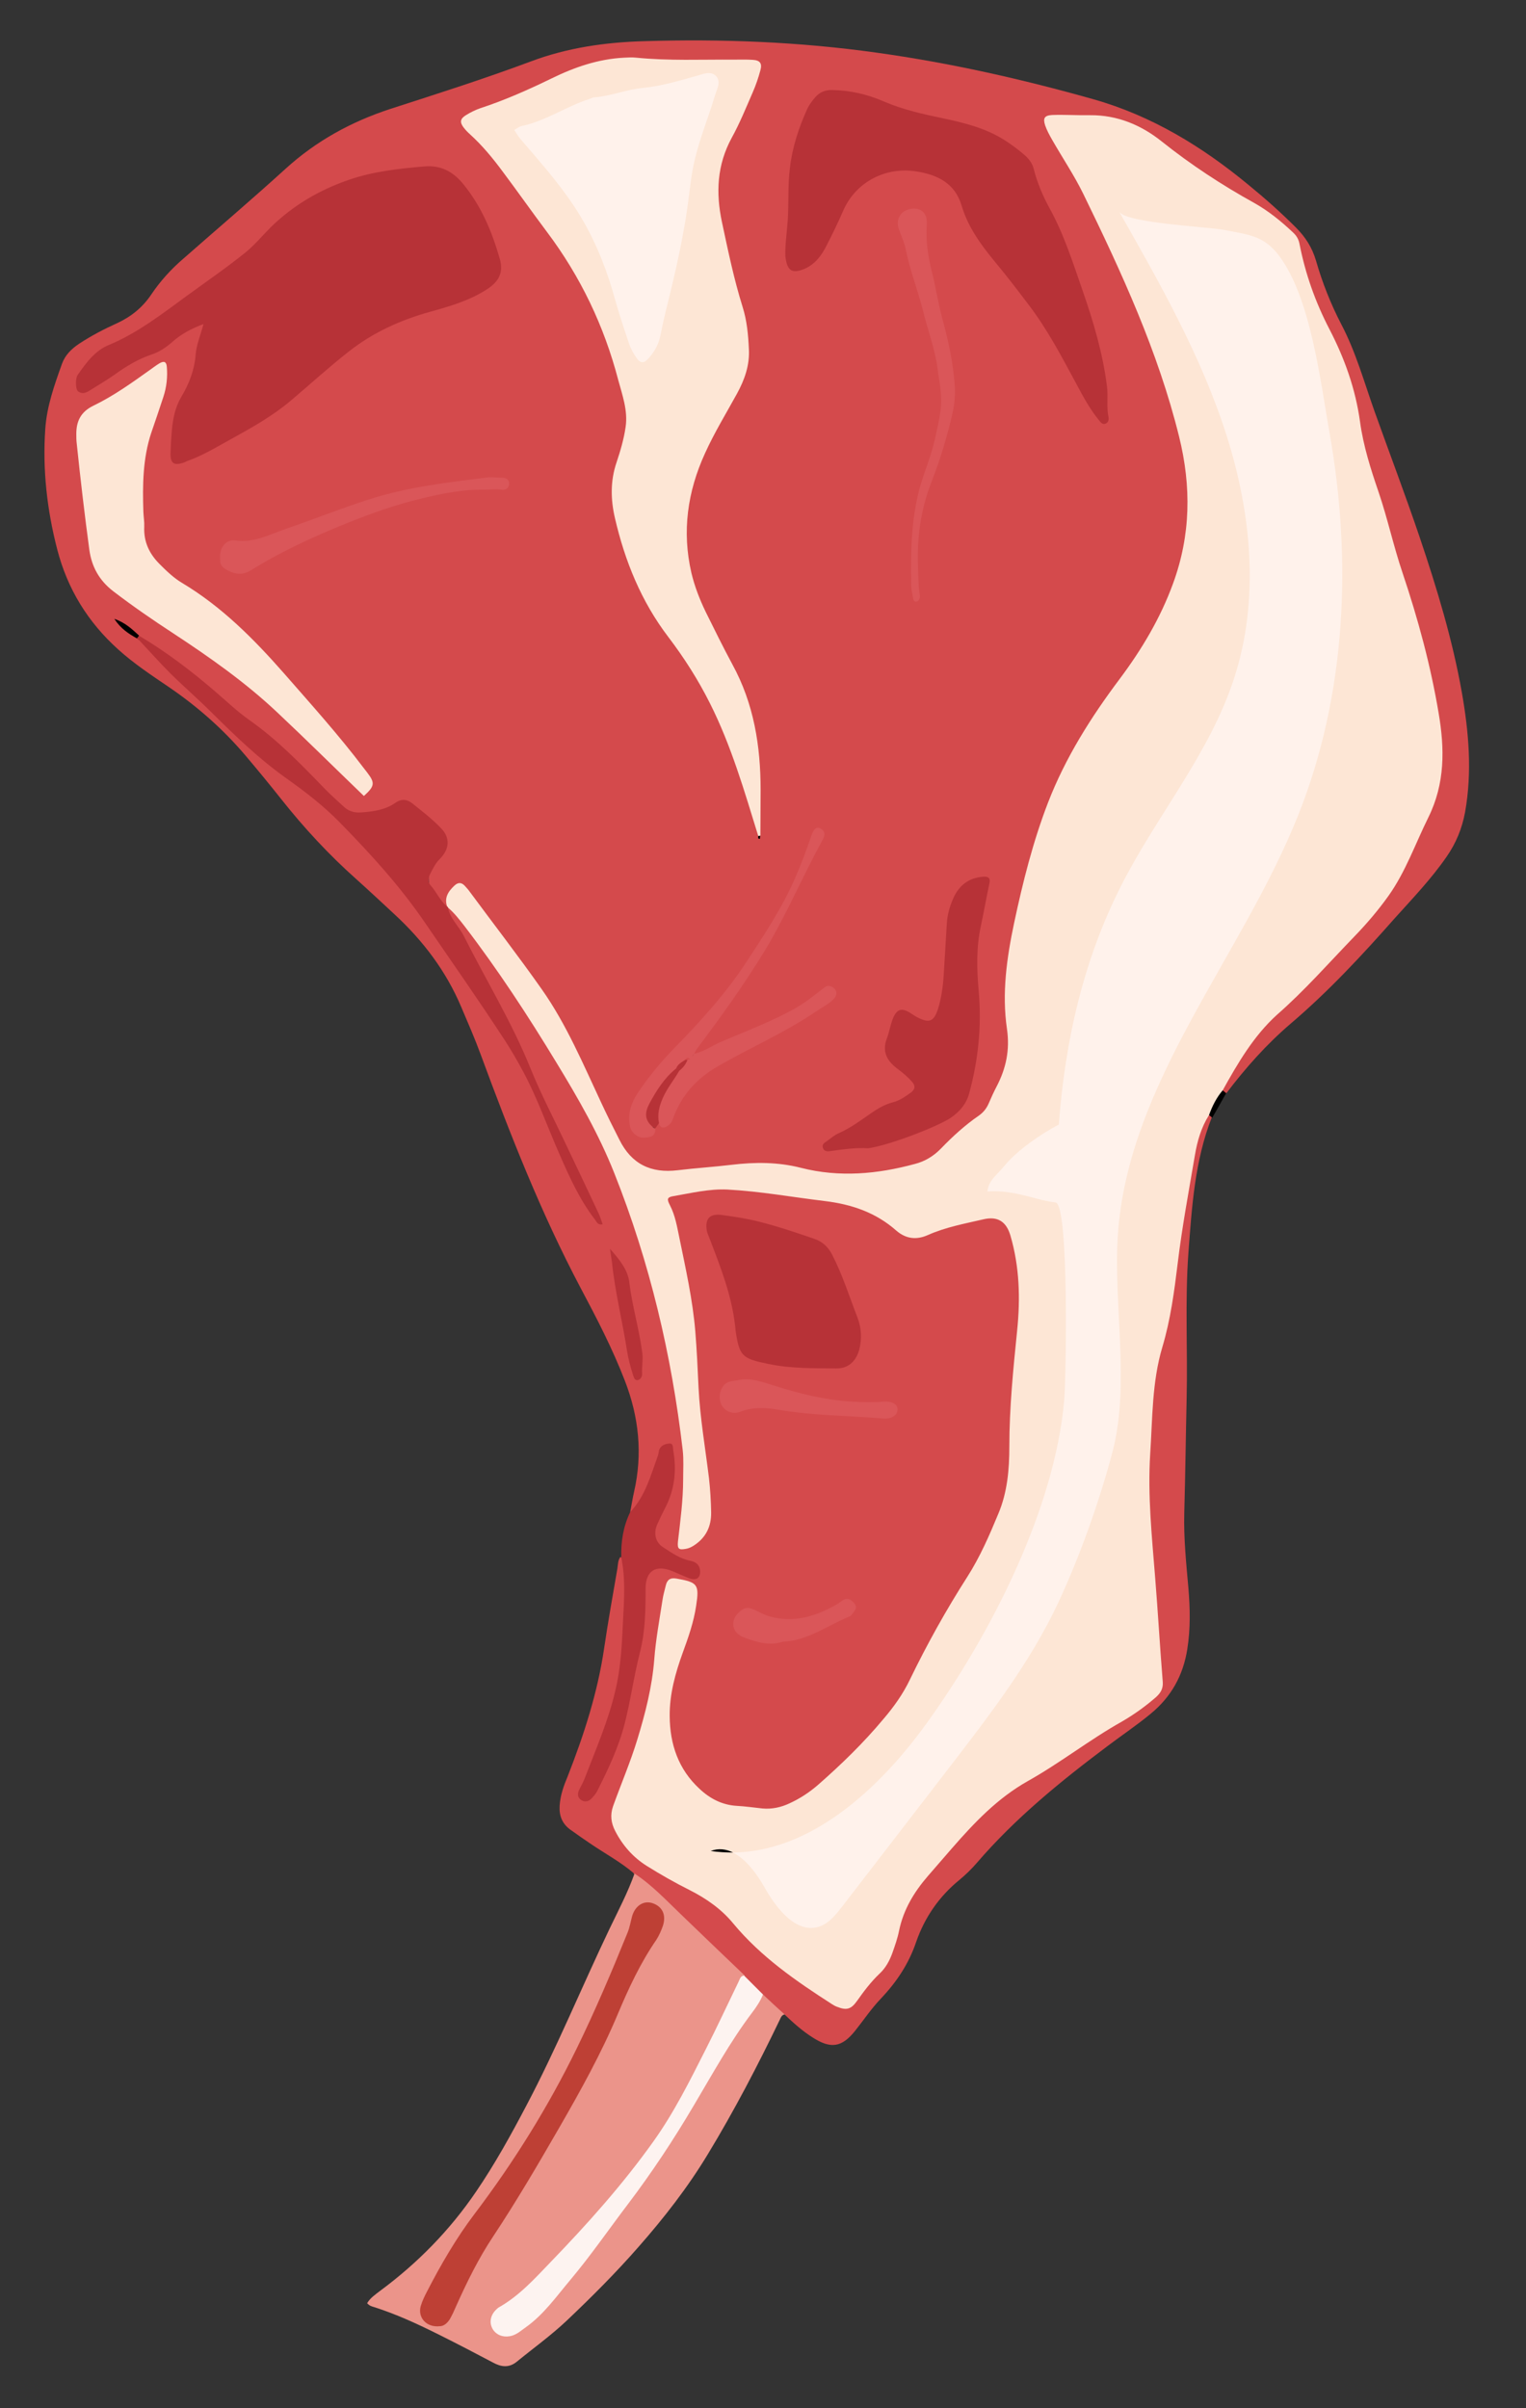 <?xml version="1.0" encoding="UTF-8" standalone="no"?>
<svg
   xmlns:dc="http://purl.org/dc/elements/1.1/"
   xmlns:cc="http://creativecommons.org/ns#"
   xmlns:rdf="http://www.w3.org/1999/02/22-rdf-syntax-ns#"
   xmlns:svg="http://www.w3.org/2000/svg"
   xmlns="http://www.w3.org/2000/svg"
   xmlns:sodipodi="http://sodipodi.sourceforge.net/DTD/sodipodi-0.dtd"
   xmlns:inkscape="http://www.inkscape.org/namespaces/inkscape"
   width="90mm"
   height="142mm"
   version="1.1"
   viewBox="0 0 90 142"
   id="svg78"
   sodipodi:docname="meat3.svg"
   inkscape:version="1.0.2 (e86c870879, 2021-01-15, custom)">
  <rect x="0" y="0" width="90" height="142" fill="#333333" stroke="none"/>
  <defs
     id="defs82" />
  <sodipodi:namedview
     pagecolor="#ffffff"
     bordercolor="#666666"
     borderopacity="1"
     objecttolerance="10"
     gridtolerance="10"
     guidetolerance="10"
     inkscape:pageopacity="0"
     inkscape:pageshadow="2"
     inkscape:window-width="1920"
     inkscape:window-height="1017"
     id="namedview80"
     showgrid="false"
     inkscape:zoom="0.38838537"
     inkscape:cx="-45.167362"
     inkscape:cy="501.79048"
     inkscape:window-x="-8"
     inkscape:window-y="-8"
     inkscape:window-maximized="1"
     inkscape:current-layer="svg78" />
  <g
     transform="matrix(0.128,0,0,0.128,-119.928,-100.996)"
     id="g76">
    <g
       id="g8">
      <path
         class="st9"
         d="m 1227.3,1485.6 c 0.6,-3.1 1.1,-6.3 1.8,-9.4 4,-17.5 2.2,-34.4 -4.2,-51 -5.7,-14.8 -13,-28.9 -20.4,-42.8 -18.3,-34.6 -32.5,-70.8 -46,-107.4 -2.7,-7.4 -5.9,-14.7 -9,-22 -7,-16.6 -17.6,-30.6 -30.8,-42.8 -5.8,-5.4 -11.6,-10.8 -17.5,-16.1 -12.7,-11.3 -24.2,-23.7 -34.8,-37.1 -5.4,-6.8 -10.9,-13.5 -16.5,-20.1 -10.2,-12 -21.9,-22.3 -34.9,-31.2 -8.1,-5.5 -16.3,-10.9 -23.6,-17.5 -14,-12.6 -23.4,-27.9 -28.1,-46.1 -4.7,-18.2 -6.8,-36.7 -5.5,-55.5 0.7,-10.4 4.2,-20.2 7.7,-30 1.5,-4.1 4.4,-6.9 8,-9.3 5.5,-3.6 11.4,-6.7 17.4,-9.4 6.5,-3 11.8,-7.3 15.8,-13.3 4.1,-6.1 9.1,-11.6 14.7,-16.4 15.7,-13.8 31.7,-27.4 47.2,-41.5 14.1,-12.8 30.2,-21.6 48.2,-27.5 21.7,-7 43.4,-13.9 64.8,-21.9 16.8,-6.3 34.3,-8.8 52.1,-9.3 35.9,-1.1 71.6,0.3 107.2,5.3 33.8,4.7 67.1,12.2 100,21.5 26.8,7.6 50,21.8 71.3,39.4 7.6,6.2 14.9,12.7 21.9,19.7 4.3,4.3 7.4,9.1 9.2,15.2 2.9,10.1 6.8,20 11.7,29.4 6.7,12.8 10.5,26.6 15.3,40.1 6.9,19.3 14.2,38.5 20.8,58 7.9,23.4 15.1,47.1 19.4,71.4 3.2,18.2 4.8,36.6 1.5,55.1 -1.4,7.6 -4.2,14.4 -8.6,20.7 -7,10.1 -15.5,19 -23.7,28.1 -15.1,17.1 -30.6,33.8 -48.1,48.7 -11.1,9.5 -20.7,20.3 -29.5,31.9 -1.1,0.5 -1.7,-0.1 -2.1,-1 0.1,-5.9 4.3,-10 7.2,-14.4 7.1,-10.5 15.4,-19.8 24.7,-28.6 16.9,-15.9 33.5,-32.2 46.3,-51.7 9.9,-15 16.7,-31.7 21.5,-49.1 2.7,-9.9 0.2,-20 -1.3,-29.8 -4.1,-27.7 -13.5,-54.1 -21.4,-80.8 -6.4,-21.7 -14,-43 -17.1,-65.6 -1.2,-8.9 -5.1,-17.4 -9.3,-25.4 -6.7,-13.1 -12.7,-26.6 -15.5,-41.1 -1,-5.2 -4,-8.8 -7.9,-11.9 -8.9,-7.1 -18.3,-13.3 -28.6,-18.2 -5.3,-2.6 -10.1,-5.8 -14.4,-9.8 -7.7,-7 -16.4,-12.8 -25.7,-17.4 -9.1,-4.4 -19.1,-4.1 -28.9,-4.3 -3,0 -7,-1.9 -8.8,1.6 -1.6,3.2 1.3,6.1 2.9,8.7 22.5,37.1 39.6,76.8 53.1,117.9 6.6,20.2 10.9,40.8 8,62.3 -3.1,22.8 -12.5,43 -25.7,61.5 -14.2,19.8 -28.6,39.6 -37.2,62.5 -10.8,28.7 -18.6,58.2 -20.2,89 -0.4,7.3 0,14.7 1.2,22 0.7,4 0.3,7.9 -1.3,11.6 -2.4,5.7 -4.9,11.4 -7.6,17.1 -0.8,1.7 -1.7,3.4 -3.2,4.6 -7.8,6 -14.8,12.9 -22.2,19.3 -6,5.2 -14,6.3 -21.6,7.8 -12.3,2.4 -24.7,2.6 -37.1,-0.3 -13.2,-3.1 -26.4,-3.2 -39.9,-1.7 -8.9,1 -17.9,2.2 -27,2.1 -9.3,-0.1 -15.6,-4.6 -20.2,-12.3 -5.5,-9.1 -9.8,-18.7 -14,-28.4 -10.7,-24.5 -24.3,-47.2 -41.3,-67.9 -4.8,-5.8 -9.1,-12 -13.5,-18.2 -1.4,-1.9 -2.6,-4.8 -5.4,-4.3 -3,0.5 -3.7,3.5 -4.1,6.1 -0.1,0.6 -0.3,1.1 -0.5,1.6 -0.3,0.5 -0.8,1.1 -1.3,0.9 -7.5,-3.1 -10.7,-13.7 -6.2,-20.4 0.5,-0.8 1.2,-1.5 1.7,-2.2 5,-6.3 4.7,-10.3 -1.6,-15.4 -2.9,-2.4 -5.5,-5.1 -8.5,-7.5 -3,-2.3 -5.9,-3 -9.4,-0.9 -1.9,1.2 -4.1,1.9 -6.3,2.6 -8.9,2.7 -16.4,1.2 -23,-6 -22.8,-24.8 -49.5,-45.2 -76,-65.9 -4,-3.1 -8.6,-5.4 -12.5,-8.7 -2.5,-1.7 -4.8,-3.6 -7.6,-5.6 2.5,1.9 4.5,3.4 6.6,5 0.4,0.3 0.9,0.6 1.3,0.9 0.5,0.3 0.9,0.6 1.3,1 9.2,8.1 17.2,17.5 26,25.9 17.2,16.4 35.1,31.8 54,46.4 17.8,13.8 32.6,30.8 45.8,49.1 15.8,21.9 31,44.1 45.5,66.9 9.5,15 15.6,31.8 22.5,48.1 4.3,10.1 8.9,20 15.4,28.7 -14,-29.6 -27.5,-59.7 -41.8,-89.4 -7.6,-15.9 -16,-31.6 -25.4,-46.7 -1.1,-1.9 -2.9,-3.7 -1,-6.1 3.5,0.3 4.9,3.2 6.8,5.4 7.2,8.5 13.3,17.8 19.6,27 13.1,19 25.2,38.5 36.5,58.6 15.2,27 25.2,56 32.9,85.9 4.8,18.6 8.7,37.4 11.6,56.5 2.7,17.9 2.9,35.7 0.6,53.5 -0.3,2.2 -1.9,5.4 1.1,6.5 2.4,0.9 4.5,-1.5 6.2,-3.2 2.8,-2.8 4.2,-6.3 4.2,-10.2 0,-5.1 0.3,-10.2 -0.6,-15.2 -3.6,-21.6 -4.8,-43.4 -6.2,-65.3 -1.2,-20.3 -5.6,-40.3 -11.3,-59.9 -1.7,-5.7 -0.8,-7.1 5.2,-8.5 18.5,-4.3 36.8,-1.3 55.1,1.3 4.3,0.6 8.6,1.5 12.9,1.9 11.8,1.2 22.4,5 31.4,12.9 4.8,4.2 10,4.8 15.7,2.2 7.8,-3.5 16.3,-4.8 24.5,-6.8 6.4,-1.6 11.7,1.5 13.9,7.7 3.9,11 4.5,22.5 4.1,34.1 -0.2,7.4 -1,14.7 -1.7,22 -1.2,12.2 -2.8,24.4 -2.2,36.7 0.9,21.5 -5.2,41.1 -15.9,59.3 -11.7,19.8 -23.1,39.8 -33.8,60.2 -6.6,12.6 -17.2,22.4 -27.4,32.2 -6.2,6 -12.4,12.1 -19.9,16.7 -6.5,4 -13.2,6.4 -20.9,5.2 -1.7,-0.3 -3.4,-0.4 -5.1,-0.5 -23.4,-2.5 -38.5,-20.7 -37,-44.4 0.7,-10.1 3,-19.7 6.6,-29.2 2.9,-7.6 5.2,-15.4 6,-23.5 0.5,-4.8 -1.2,-6.7 -6.2,-7.6 -4.5,-0.8 -5.7,1.9 -6.2,5.4 -1.6,9.9 -3.5,19.7 -4.3,29.7 -1.5,19.7 -7.9,38 -14.5,56.3 -0.4,1.1 -0.9,2.1 -1.3,3.1 -6.3,15 -3.1,25 10.7,34.1 6.3,4.1 12.9,7.9 19.7,11.2 8.8,4.3 16.5,10.1 22.7,17.5 12.2,14.6 27.6,25 43.3,35.1 4.8,3.1 7.5,2.4 11.1,-2.2 2.9,-3.7 5.8,-7.4 9.1,-10.9 3.7,-3.9 6.4,-8.5 7.4,-13.8 3,-15.6 11.1,-28.3 22,-39.5 2.8,-2.8 5.4,-5.8 7.8,-8.9 9.9,-12.4 22.7,-21.2 35.9,-29.8 16.4,-10.7 33.4,-20.6 49.5,-31.8 5.2,-3.6 8.2,-7.4 7.5,-14.4 -1.7,-15.5 -2.1,-31.2 -3.6,-46.8 -3.1,-32.2 -3.9,-64.5 2.3,-96.4 3.3,-16.8 7,-33.5 9.3,-50.6 2,-14.9 4.4,-29.8 7.2,-44.7 0.9,-4.7 2.2,-9.2 3.9,-13.6 0.8,-2.1 1.5,-4.4 4,-5.2 1,0.1 1.8,0.4 1.6,1.7 -7.9,20.1 -9.2,41.4 -10.8,62.6 -1.6,22.2 -0.3,44.5 -0.8,66.7 -0.4,17.7 -0.6,35.4 -1.1,53.1 -0.3,11.5 0.9,23 1.9,34.4 0.8,9.4 1,18.8 -0.5,28.2 -1.9,12.1 -7.4,22 -16.9,29.8 -6.4,5.3 -13.3,9.9 -19.9,14.9 -21.6,16.2 -42.5,33.2 -60.2,53.8 -2.4,2.8 -5.2,5.5 -8.1,7.9 -9.3,7.6 -15.9,17.2 -19.8,28.4 -3.4,10.1 -9,18.5 -16.3,26.2 -4.4,4.6 -8,10 -12,15 -6,7.4 -11,8.2 -19.1,3.1 -5,-3.1 -9.3,-7 -13.6,-11.1 -4.7,-1.4 -7.5,-5.2 -10.9,-8.3 -2.8,-3 -5.8,-5.9 -8.6,-8.9 -13.9,-12.6 -27,-25.9 -40.6,-38.8 -3.1,-2.9 -7.4,-4.7 -9.2,-8.9 -5.9,-5 -12.7,-8.7 -19.1,-13 -3.4,-2.3 -6.9,-4.7 -10.2,-7.1 -3.6,-2.7 -5,-6.4 -4.7,-10.9 0.3,-4.8 1.9,-9.2 3.7,-13.5 7.5,-19.1 13.8,-38.6 16.8,-59 1.8,-12.3 4,-24.5 6.1,-36.7 0.3,-1.8 0.2,-3.8 1.4,-5.4 3,2.5 2.5,6.2 2.7,9.4 1.5,32.6 -4.6,63.8 -18.5,93.4 -1,2.1 -3.6,5.2 -1.1,6.5 3.3,1.7 4.4,-2.5 5.6,-4.8 6.6,-13 12,-26.4 14.2,-41 0.3,-2.2 0.7,-4.5 1.2,-6.7 3.5,-13.8 6,-27.6 5.8,-41.9 -0.1,-10.2 5.6,-13.4 15,-9.8 1.9,0.7 3.8,1.6 5.8,2.3 1.3,0.4 2.7,0.9 3.3,-0.8 0.5,-1.5 -0.5,-2.5 -1.7,-3.2 -1.1,-0.7 -2.5,-1 -3.7,-1.4 -3.6,-1.3 -6.8,-3.2 -9.8,-5.6 -4.5,-3.6 -5.4,-7.1 -3.4,-12.5 1.2,-3.2 2.9,-6.1 4.3,-9.2 3.2,-7.1 4,-14.5 3,-22.1 -0.1,-1.1 -0.2,-2.5 -1.6,-2.6 -1.3,-0.2 -2,1.1 -2.3,2.1 -1.7,5.2 -3.4,10.4 -5.8,15.3 -1.9,4.7 -2.8,10.3 -8.5,12 z"
         fill="#d44a4c"
         id="path2" />
      <path
         class="st10"
         d="m 1288.5,1707.8 c 3.3,3.1 6.6,6.2 10,9.2 -1.3,0.2 -1.7,1.2 -2.2,2.3 -10.2,21.2 -21.1,42.1 -33.3,62.2 -9.2,15.2 -20.1,29.2 -31.8,42.5 -10.4,11.9 -21.6,23.1 -33.1,34 -7.3,6.9 -15.4,12.7 -23.1,19 -3.6,2.9 -7.2,2.4 -11,0.3 -8.1,-4.3 -16.4,-8.6 -24.6,-12.7 -9.8,-4.9 -19.7,-9.5 -30.1,-12.8 -1,-0.3 -2.2,-0.6 -3.2,-1.8 1.5,-2.5 3.8,-4 6,-5.7 17.3,-12.8 32.1,-27.9 44.2,-45.7 8.6,-12.6 16,-26 23.1,-39.5 14.1,-26.7 25.5,-54.6 38.5,-81.8 4,-8.3 8.3,-16.5 11.4,-25.2 8.1,5.3 14.6,12.3 21.5,18.9 9.7,9.4 19.5,18.7 29.2,28 -15.6,34.1 -31.3,68.2 -55.9,97.2 -14.3,16.8 -29.1,33.1 -45,48.4 -3.3,3.2 -7.2,5.4 -10.8,8.2 -2.7,2.1 -4.7,4.8 -2.6,8.2 2.2,3.7 5.8,3.2 9,1.5 5,-2.8 9.3,-6.5 13,-10.8 17.9,-20.9 34.1,-43.1 50,-65.5 13.7,-19.4 24.4,-40.7 37.5,-60.5 3.9,-6.2 7.8,-12.7 13.3,-17.9 z"
         fill="#eb948a"
         id="path4" />
      <path
         class="st3"
         d="m 1227.3,1485.6 c 7,-7.4 9.5,-17 12.8,-26.1 0.3,-0.9 0.3,-1.9 0.6,-2.7 0.8,-2 2.9,-2.7 4.6,-2.8 2.1,-0.2 1.6,2.1 1.9,3.5 1.5,9 0.6,17.6 -3.6,25.8 -1.4,2.7 -2.7,5.4 -3.9,8.1 -1.6,3.6 -1,8 2.8,10.4 4,2.6 7.8,5.3 12.5,6.2 2.4,0.5 4.2,1.7 4.5,4.4 0.3,3.4 -1.6,4.9 -4.9,3.7 -2.6,-1 -5.2,-2.2 -7.8,-3.3 -7.6,-3.1 -12.3,-0.3 -12.4,7.8 0,10 -0.1,19.9 -2.6,29.6 -2.8,10.9 -4.3,22.2 -7.1,33.1 -2.8,10.8 -7.6,20.9 -12.6,30.8 -0.6,1.2 -1.5,2.2 -2.4,3.2 -1.4,1.6 -3.2,2.1 -5,0.9 -1.7,-1.1 -1.7,-2.9 -1,-4.5 0.8,-1.7 1.8,-3.3 2.5,-5.1 5.1,-13.3 10.9,-26.5 14.2,-40.5 2.6,-10.6 3.1,-21.5 3.6,-32.4 0.5,-9.7 1.2,-19.5 -0.8,-29.2 -0.2,-7.3 0.9,-14.3 4.1,-20.9 z"
         fill="#b73237"
         id="path6" />
    </g>
    <path
       class="st32"
       d="m 1495.5,1303.9 -1.5,-1.2 c -0.3,-5.1 1.8,-8.9 6.3,-11.4 0.5,0.4 1.1,0.9 1.6,1.3 -2.1,3.8 -4.2,7.5 -6.4,11.3 z"
       id="path10" />
    <g
       id="g22">
      <path
         class="st4"
         d="m 1500.3,1291.3 c -2.9,3.4 -4.8,7.3 -6.3,11.4 -3.6,5.7 -5.4,12 -6.5,18.5 -2.8,16.5 -5.9,33 -7.9,49.6 -1.6,13.1 -3.3,26.1 -7.1,38.8 -4.8,16.1 -4.5,32.7 -5.6,49.3 -1.2,19.1 0.8,38 2.3,57 1.3,16 2.2,32 3.5,48 0.2,3 -1,5 -3.1,6.9 -4.8,4.2 -10.1,8 -15.6,11.2 -15,8.4 -28.5,19.1 -43.5,27.5 -14,7.9 -24.6,19.1 -34.9,30.9 -3.7,4.3 -7.4,8.5 -11.1,12.8 -6.4,7.4 -11.3,15.5 -13.3,25.2 -0.7,3.5 -1.9,6.9 -3.1,10.3 -1.3,3.6 -3.1,6.9 -5.9,9.5 -4,3.8 -7.3,8.2 -10.4,12.6 -2.7,3.8 -4.8,4.4 -9.1,2.7 -0.9,-0.3 -1.7,-0.8 -2.5,-1.3 -16.5,-10.6 -32.6,-21.7 -45.4,-37.1 -5.4,-6.6 -12.4,-11.5 -20.1,-15.4 -6.8,-3.4 -13.3,-7.1 -19.7,-11.1 -6.4,-4 -11.2,-9.5 -14.6,-16.1 -1.9,-3.7 -2.4,-7.3 -1,-11.4 3.7,-10.3 8,-20.3 11.2,-30.8 3.7,-12.1 6.8,-24.2 7.8,-36.9 0.7,-9.2 2.4,-18.3 3.8,-27.4 0.3,-2.2 1,-4.4 1.5,-6.6 0.6,-2.6 2,-3.7 4.9,-3.2 9.8,1.7 10.6,2.7 9.1,12.5 -1.1,7.5 -3.6,14.6 -6.2,21.7 -3.4,9.4 -6.1,19.1 -6,29.2 0.1,12.9 4,24.5 13.8,33.5 4.8,4.5 10.4,7.4 17.1,7.8 3.9,0.2 7.9,0.8 11.8,1.2 4.4,0.4 8.6,-0.5 12.6,-2.4 4.8,-2.2 9.2,-5.1 13.2,-8.6 10.6,-9.3 20.8,-19.2 29.9,-30.1 4.8,-5.6 9.1,-11.6 12.3,-18.3 7.9,-16.3 16.7,-32.1 26.5,-47.4 5.8,-9.1 10.1,-19 14.2,-28.9 4.2,-9.9 5.1,-20.5 5.1,-31 0,-17.9 1.8,-35.7 3.6,-53.5 1.5,-14.7 1.1,-29.4 -3.1,-43.7 -1.9,-6.5 -5.9,-9 -12.4,-7.5 -8.6,2 -17.4,3.6 -25.5,7.2 -5.3,2.4 -10.2,1.9 -14.7,-2 -9.4,-8.3 -20.5,-12.1 -32.9,-13.6 -15,-1.8 -29.8,-4.5 -44.9,-5.3 -8.4,-0.4 -16.5,1.6 -24.7,3 -3.1,0.5 -3.3,1.3 -1.8,4.2 2.5,4.8 3.3,10 4.4,15.2 2.9,14.2 6.1,28.4 7.3,42.9 0.7,8.6 1.1,17.3 1.5,26 0.7,14 3.1,27.7 4.8,41.6 0.6,5.3 0.9,10.5 1,15.8 0.1,6.5 -2.4,11.7 -8,15.3 -1.1,0.7 -2.3,1.3 -3.6,1.5 -3.3,0.6 -4,0.1 -3.7,-3.3 1.1,-9.5 2.4,-19.1 2.4,-28.7 0,-4.5 0.3,-9.1 -0.2,-13.5 -5.1,-43.8 -15.2,-86.5 -31.5,-127.5 -7.1,-17.9 -16.7,-34.6 -26.7,-51 -13.1,-21.6 -26.9,-42.7 -42.3,-62.8 -2.4,-3.1 -4.8,-6.2 -7.9,-8.8 v 0.1 c -1.7,-4.2 0.3,-7.3 3.2,-10 1.7,-1.6 3.3,-1.6 4.9,0.2 0.5,0.6 1,1.1 1.5,1.7 11.3,15.3 23,30.4 33.9,45.9 11.4,16.2 19.1,34.6 27.5,52.5 2.6,5.6 5.4,11.2 8.2,16.7 5.6,11.3 14.6,15.6 26.9,14.1 8.2,-1 16.5,-1.5 24.8,-2.5 10.8,-1.3 21.5,-1.3 32,1.4 17.7,4.5 35.2,2.9 52.5,-1.8 4.7,-1.2 8.7,-3.7 12,-7.1 5.4,-5.6 11.1,-10.8 17.5,-15.2 2.1,-1.5 3.5,-3.3 4.5,-5.6 1.1,-2.6 2.3,-5.2 3.6,-7.7 4.4,-8.4 6.2,-16.9 4.8,-26.6 -2.4,-16.4 -0.1,-32.7 3.3,-48.8 4,-18.8 8.7,-37.5 15.6,-55.4 8,-20.7 19.8,-39.4 33.1,-57.1 10.1,-13.5 18.7,-27.9 24.5,-43.8 8.2,-22.3 8.5,-44.8 2.8,-67.8 -9.7,-39.2 -26.5,-75.6 -44.1,-111.7 -4.2,-8.6 -9.6,-16.6 -14.4,-25 -1.2,-2.1 -2.4,-4.3 -3.2,-6.6 -1.1,-3.4 -0.3,-4.6 3.3,-4.8 5.8,-0.2 11.7,0.2 17.5,0.1 12.4,-0.1 23.4,4.5 32.8,12 13.4,10.7 27.7,20.1 42.7,28.4 6.6,3.7 12.5,8.5 18,13.7 1.6,1.5 2.5,3.1 2.9,5.2 2.7,13.8 7.3,26.8 13.8,39.3 7,13.5 12,27.5 14.1,42.7 1.5,11 4.9,21.7 8.5,32.2 4.2,12.3 6.9,25 11.1,37.4 7.1,21.1 12.9,42.5 16.6,64.5 2.8,16.4 3,32.4 -4.7,48 -6,12.1 -10.5,25.1 -18.4,36.2 -4.7,6.6 -10,12.8 -15.6,18.6 -11.8,12.2 -23,25 -35.8,36.2 -10.7,9.7 -18,22.2 -25,34.8 z"
         fill="#fde6d5"
         id="path12" />
      <path
         class="st16"
         d="m 1286.3,1174.1 c -6.4,-20.7 -12.4,-41.5 -22.2,-61 -5.4,-10.8 -11.9,-21 -19.2,-30.6 -12.5,-16.4 -20,-34.9 -24.6,-54.7 -2,-8.5 -2.2,-17.2 0.7,-25.7 1.8,-5.4 3.4,-10.8 4.2,-16.4 1.1,-7.5 -1.5,-14.6 -3.4,-21.6 -6.5,-24.9 -17.4,-47.7 -32.9,-68.3 -6.9,-9.2 -13.5,-18.6 -20.4,-27.8 -4.5,-6.1 -9.3,-11.9 -14.9,-17 -1.1,-1 -2.2,-2.1 -3.1,-3.3 -1.8,-2.4 -1.5,-4 1.1,-5.6 2.1,-1.3 4.3,-2.4 6.6,-3.2 11.3,-3.7 22.1,-8.5 32.8,-13.7 10.6,-5.2 21.6,-9 33.5,-9.6 1.9,-0.1 3.8,-0.2 5.6,0 15,1.5 30.1,0.8 45.2,0.9 2.8,0 5.7,-0.1 8.5,0.1 3.3,0.2 4.4,1.6 3.5,4.8 -0.9,3.4 -2.1,6.9 -3.5,10.1 -3.1,7.1 -6,14.3 -9.7,21 -6.8,12.5 -7.4,25.3 -4.5,38.9 2.8,13.1 5.5,26.2 9.5,39 2,6.3 2.6,12.9 2.9,19.5 0.4,7.4 -2,14.1 -5.5,20.5 -5,9.1 -10.4,17.9 -14.7,27.4 -8.1,17.7 -10.7,36 -6.3,55.1 1.5,6.3 3.8,12.2 6.6,18 4,8.1 8,16.2 12.3,24.2 9.9,18.1 13,37.6 13,57.8 0,7 -0.1,13.9 -0.1,20.9 -0.2,0.4 -0.4,0.6 -0.6,0.5 -0.3,0.1 -0.4,0 -0.4,-0.2 z"
         fill="#fde6d5"
         id="path14" />
      <path
         class="st3"
         d="m 1030.7,938.3 c -5.8,2.2 -10.4,4.7 -14.3,8.2 -2.9,2.5 -5.9,4.6 -9.5,5.8 -6.3,2.1 -11.9,5.5 -17.3,9.4 -3.4,2.4 -7,4.5 -10.5,6.7 -1.9,1.2 -3.9,2.6 -6.2,0.9 -1.2,-0.9 -1.3,-5.9 -0.2,-7.5 3.9,-5.6 8,-11.3 14.5,-13.9 13.2,-5.5 24.3,-14.2 35.7,-22.5 9,-6.6 18.1,-12.8 26.8,-19.8 4.4,-3.5 8,-7.9 12,-11.9 10.3,-10.1 22.5,-17.2 35.9,-21.8 11.2,-3.9 23.1,-5.2 34.9,-6.2 7.1,-0.6 12.8,2 17.7,7.9 8.5,10.3 13.4,22.1 17,34.6 1.8,6.3 -0.3,10.5 -5.9,14.1 -8,5.2 -17,7.8 -26,10.3 -13.7,3.8 -26.4,9.5 -37.7,18.4 -9.2,7.2 -17.8,15.1 -26.7,22.6 -8.4,7.1 -17.9,12.4 -27.5,17.7 -6.6,3.6 -13,7.6 -20.2,10.1 -0.7,0.3 -1.3,0.7 -2.1,0.9 -4.1,1.2 -5.6,0.1 -5.6,-4.2 0.1,-3.6 0.3,-7.1 0.6,-10.7 0.5,-5.4 1.5,-10.7 4.4,-15.6 3.6,-6 6.1,-12.5 6.6,-19.6 0.4,-4.5 2.2,-8.7 3.6,-13.9 z"
         fill="#b73237"
         id="path16" />
      <path
         class="st3"
         d="m 1298.8,907.1 c -0.2,-5.1 0.7,-10.8 1.1,-16.6 0.5,-8 0,-16.1 1,-24.1 1.1,-9.5 4,-18.3 7.9,-27 0.9,-2 2.3,-3.9 3.8,-5.6 2,-2.3 4.6,-3.4 7.9,-3.3 8.2,0.2 15.9,1.9 23.5,5.2 9,3.9 18.6,6 28.2,8 9.4,2 18.7,4.4 27,9.5 3.5,2.2 6.9,4.7 10,7.4 1.8,1.6 3.4,3.7 4,6.1 1.6,6.4 4.2,12.5 7.3,18.2 6.7,12.1 10.8,25.2 15.3,38.1 5,14.4 9.3,28.9 11.2,44.1 0.6,4.7 -0.3,9.4 0.7,14.1 0.2,1.2 -0.1,2.4 -1.2,2.9 -1.5,0.8 -2.4,-0.5 -3.2,-1.5 -4.2,-5.1 -7.3,-10.9 -10.4,-16.7 -6.7,-12.4 -13.2,-24.9 -21.8,-36.2 -5.2,-6.9 -10.5,-13.8 -16,-20.4 -6.4,-7.8 -12.2,-15.8 -15.1,-25.6 -3.1,-10.4 -11.3,-14.2 -20.8,-15.7 -14.4,-2.3 -28,5 -33.7,18 -2.4,5.5 -5,10.9 -7.8,16.3 -2.2,4.4 -5.2,8.4 -9.9,10.5 -5.9,2.5 -8.2,1.1 -9,-5.7 z"
         fill="#b73237"
         id="path18" />
      <path
         class="st16"
         d="m 1104.6,1155.7 c -13.4,-12.9 -26.4,-25.8 -39.7,-38.3 -14.7,-13.9 -31.2,-25.5 -48.1,-36.6 -9.5,-6.2 -18.8,-12.6 -27.8,-19.5 -6.3,-4.9 -9.8,-11.1 -10.9,-19 -2.2,-16.3 -4.1,-32.6 -5.8,-48.9 -0.2,-1.5 -0.2,-3 -0.2,-4.5 0,-5.9 2.1,-10.2 7.9,-13 9.3,-4.5 17.8,-10.6 26.2,-16.6 1.4,-1 2.7,-2 4.2,-2.9 2.1,-1.2 3.2,-0.8 3.4,1.6 0.4,4.7 -0.1,9.4 -1.6,13.9 -1.8,5.5 -3.7,11.1 -5.6,16.6 -3.9,11.8 -4,24.1 -3.6,36.4 0.1,2.3 0.5,4.5 0.4,6.8 -0.3,6.9 2.3,12.4 7.1,17.2 3.2,3.2 6.5,6.4 10.4,8.7 18.2,10.9 32.9,25.7 46.8,41.5 12.5,14.3 25.3,28.5 36.8,43.7 0.6,0.8 1.2,1.5 1.7,2.2 3.6,4.7 3.4,6.2 -1.6,10.7 z"
         fill="#fde6d5"
         id="path20" />
    </g>
    <g
       fill="#b73237"
       id="g30">
      <path
         class="st3"
         d="m 1275.6,1399.4 c -1.6,-13.8 -6.6,-26.5 -11.5,-39.3 -0.5,-1.4 -1.2,-2.7 -1.5,-4.2 -0.9,-5.5 1.4,-7.9 6.8,-7.2 5.9,0.8 11.9,1.7 17.7,3.2 8.6,2.2 16.9,5 25.3,7.9 3.6,1.3 6,3.6 7.8,6.9 4.9,9.4 8,19.4 11.8,29.2 1.8,4.6 2.2,9.9 0.8,15 -1.5,5.3 -5.1,8.6 -10.6,8.5 -10.5,-0.1 -21,0.1 -31.4,-2.1 -12.1,-2.5 -13.2,-3.5 -15,-15.8 0,-0.6 -0.1,-1.4 -0.2,-2.1 z"
         id="path24" />
      <path
         class="st3"
         d="m 1143.3,1206.9 c 0.9,5.2 5,8.7 7.3,13.2 10.3,20.5 22.3,40 30.9,61.4 4.8,11.8 10.8,23.2 16.2,34.7 5.1,10.7 10.2,21.4 15.2,32.1 0.7,1.5 1.1,3.1 1.7,4.7 -2.4,0.5 -2.8,-1.3 -3.7,-2.4 -6.9,-9 -11.6,-19.4 -16.1,-29.7 -5.7,-12.9 -10.3,-26.2 -17,-38.6 -2.6,-4.8 -5.3,-9.5 -8.3,-14.1 -11.9,-18.3 -24.5,-36.2 -36.8,-54.2 -11.4,-16.7 -24.9,-31.5 -39,-45.9 -7.7,-7.9 -16.3,-14.5 -25.2,-20.8 -12.3,-8.8 -23.1,-19.2 -33.8,-29.8 -6.2,-6.2 -12.9,-12 -19.2,-18.2 -4.9,-4.9 -9.5,-10.1 -14.3,-15.2 -0.5,-0.3 -0.8,-0.7 -1.3,-1 -0.4,-1 -0.2,-1.5 1,-1.3 12.8,7.6 24.6,16.6 35.8,26.3 5,4.3 9.7,8.8 15.1,12.6 12.8,9 23.7,20.2 34.5,31.4 2.9,3 6,5.7 9,8.5 2.2,2.1 4.9,2.9 7.8,2.7 5.6,-0.4 11.3,-1.1 16.1,-4.5 2.9,-2 5.4,-1.5 7.7,0.3 4.5,3.6 9.2,7.2 13.2,11.4 4.4,4.5 4,9.7 -0.6,14.3 -2.1,2.1 -3.2,4.6 -4.5,7.1 -0.8,1.7 -0.9,3.6 0.2,4.8 3,3.3 4.6,7.6 8.1,10.2 z"
         id="path26" />
      <path
         class="st3"
         d="m 1336.9,1318 c -4.9,-0.4 -11.2,0.4 -17.5,1.3 -1.3,0.2 -2.8,0.1 -3.3,-1.5 -0.6,-1.6 0.8,-2.4 1.8,-3.1 1.9,-1.3 3.6,-2.9 5.6,-3.7 5.2,-2.3 9.8,-5.7 14.4,-8.9 3.3,-2.3 6.6,-4.3 10.5,-5.3 3.1,-0.8 5.8,-2.7 8.4,-4.6 1.8,-1.4 2,-3 0.4,-4.8 -2,-2.3 -4.3,-4.2 -6.7,-6 -4.8,-3.6 -7.3,-7.8 -4.9,-14.1 1.1,-2.9 1.6,-6.2 2.8,-9.2 1.8,-4.3 4,-4.9 7.9,-2.5 1.1,0.7 2.2,1.5 3.4,2.1 5.5,2.8 7.5,2 9.5,-4.1 1.6,-5.2 2.3,-10.7 2.6,-16.1 0.5,-7.7 0.9,-15.3 1.4,-23 0.2,-4 1.3,-7.8 2.9,-11.5 2.6,-6 7.1,-9.6 13.8,-10.1 2.5,-0.2 3.5,0.6 2.9,3.2 -1.4,6.4 -2.5,12.9 -3.9,19.4 -2.2,10 -1.9,20.1 -1,30.3 1.4,15.9 -0.2,31.5 -4.4,46.9 -1.4,5.1 -4.6,8.6 -8.7,11.4 -7,4.4 -28.5,12.6 -37.9,13.9 z"
         id="path28" />
    </g>
    <path
       class="st33"
       d="m 1288.5,1707.8 c -1.2,3 -3,5.7 -4.9,8.2 -10.3,13.6 -18.4,28.5 -27.1,43.1 -9.2,15.6 -19.2,30.7 -30.1,45.1 -8.9,11.7 -17.2,23.8 -26.7,35.1 -6.4,7.6 -12.2,15.9 -20.5,21.8 -2.3,1.6 -4.4,3.6 -7.3,4.1 -3.3,0.6 -6.3,-0.6 -7.9,-3.2 -1.7,-2.8 -1.2,-6.2 1.3,-8.8 0.5,-0.5 1.1,-1.1 1.7,-1.4 9.3,-5.3 16.4,-13.2 23.7,-20.8 16.9,-17.5 33.1,-35.6 47.3,-55.5 9.5,-13.3 16.7,-27.8 24,-42.2 5.3,-10.4 10.2,-21 15.3,-31.5 0.6,-1.2 0.8,-2.6 2.5,-2.7 z"
       fill="#fdf3f0"
       id="path32" />
    <g
       fill="#da5659"
       id="g46">
      <path
         class="st34"
         d="m 1369.2,960.9 c -1,-9.9 -4.7,-19.4 -7.1,-29.2 -2.4,-9.4 -6,-18.5 -7.9,-28.1 -0.6,-3.1 -2.1,-6 -3.1,-9 -1.6,-4.7 0.9,-8.7 5.8,-9.4 4.4,-0.6 7.4,2 7.1,7.1 -0.6,7.7 0.6,15.2 2.4,22.3 1.7,6.7 2.7,13.6 4.5,20.3 2.9,10.7 5.4,21.6 6,32.7 0.2,4.2 -0.3,8.7 -1.3,12.8 -2.5,10.4 -5.5,20.6 -9.5,30.7 -4.8,12.3 -6.7,25.3 -6.2,38.7 0.2,4.3 0.1,8.6 0.8,12.9 0.2,0.9 0.2,1.9 -0.4,2.7 -0.3,0.5 -0.7,0.8 -1.3,0.8 -0.7,0 -1.1,-0.5 -1.2,-1 -0.4,-2 -0.9,-4.1 -1,-6.1 -0.3,-17.3 -0.1,-34.4 5.7,-51.1 2.2,-6.2 4.4,-12.5 5.7,-18.9 2.4,-11.1 3.4,-14.3 1,-28.2 z"
         id="path34" />
      <path
         class="st34"
         d="m 1038.4,1047.1 c -0.7,-5.4 2.4,-9.8 7.1,-9.1 8.6,1.2 15.7,-2.8 23.3,-5.4 12.8,-4.4 25.3,-9.4 38.1,-13.5 17.6,-5.7 36,-7.8 54.3,-10.1 2.4,-0.3 4.9,0.1 7.3,0.1 1.7,0.1 3,0.8 3,2.7 0,2.2 -1.7,3.1 -3.5,2.8 -2.7,-0.4 -5.3,0 -7.9,0 -9.7,-0.2 -19,1.7 -28.3,3.9 -12.3,2.9 -24.1,7.1 -35.7,11.8 -15,6.1 -29.7,12.8 -43.5,21.4 -4.1,2.6 -7.9,1.8 -11.6,-0.4 -1.7,-1 -2.8,-2.5 -2.6,-4.2 z"
         id="path36" />
      <path
         class="st34"
         d="m 1238.9,1308.9 c 0.1,3.9 -2.7,4.1 -5.4,4.2 -2.7,0.1 -5.5,-2.1 -6.2,-4.9 -1.4,-5.9 0.5,-11.3 3.7,-16 4.7,-7 10.1,-13.6 16,-19.7 12.2,-12.5 24.1,-25.4 33.7,-40.1 8.2,-12.5 16.6,-25.1 22.6,-38.9 2.7,-6.2 5.1,-12.5 7.3,-19 1.2,-3.7 2.5,-4.8 4.4,-3.8 2.9,1.6 1.7,4 0.6,5.9 -9,16.4 -16.3,33.8 -26,49.9 -9.6,15.8 -20.3,30.7 -31.4,45.5 -0.6,0.7 -0.9,1.6 -1.4,2.4 0,0.2 0,0.4 0.1,0.7 -0.1,0.4 -0.2,0.9 -0.4,1.2 -0.4,0.6 -0.9,1 -1.5,1.1 -0.9,0.2 -1.7,0.5 -2.3,1.1 -1.3,1.1 -2.5,2.3 -3.6,3.7 -4.8,4.5 -8.5,9.8 -11.4,15.7 -1.6,3.1 -2,6 0.4,8.8 0.3,0.4 0.5,0.9 0.6,1.4 0,0.3 0.1,0.5 0.2,0.8 z"
         id="path38" />
      <path
         class="st34"
         d="m 1254.9,1277 c 0.3,-0.4 0.6,-0.9 0.9,-1.3 0.4,-0.4 0.7,-0.8 1,-1.3 4.3,-0.8 7.9,-3.5 11.8,-5.2 12,-5.2 24.4,-9.7 35.8,-16.3 4.1,-2.4 7.7,-5.4 11.4,-8.2 1.1,-0.8 2.2,-2.1 4,-1.3 2.7,1.1 3.4,3.7 1.2,5.9 -2.4,2.4 -5.5,3.9 -8.3,5.8 -14.4,9.8 -30.3,16.6 -45.3,25.3 -9.3,5.4 -16.1,12.8 -20,22.9 -0.5,1.4 -0.9,2.9 -2.2,3.9 -1.8,1.4 -3.7,2.2 -4.8,-0.8 -2.9,-3 -1.6,-6.4 -0.5,-9.5 1.9,-5.4 4.8,-10.2 8.7,-14.4 1.3,-2 3.3,-3.5 4.7,-5.4 0.7,-0.4 1.1,-0.5 1.6,-0.1 z"
         id="path40" />
      <path
         class="st34"
         d="m 1277.4,1424.7 c 5.9,-1.1 11.2,1.1 16.5,2.7 11.7,3.7 23.4,6.6 35.7,7.3 4.9,0.3 9.7,0.4 14.5,0 3.8,-0.3 6.5,1.2 6.4,3.7 -0.1,2.5 -2.8,4.4 -6.4,4.1 -16.2,-1.4 -32.5,-1.3 -48.6,-4.1 -5.8,-1 -11.7,-1.3 -17.6,1 -3.7,1.4 -7.2,-0.5 -8.6,-3.4 -1.5,-3.2 -0.7,-7.1 1.7,-9.4 2,-1.7 4.3,-1.3 6.4,-1.9 z"
         id="path42" />
      <path
         class="st34"
         d="m 1297.6,1545.3 c -6.2,2 -12.1,0.2 -17.9,-2 -2.6,-1 -4.7,-2.9 -4.9,-5.7 -0.2,-2.9 1.5,-5.2 4,-7 2.1,-1.5 3.9,-0.8 5.8,0 2.4,1.1 4.6,2.4 7.2,3.1 11,3 21,-0.1 30.5,-5.5 1,-0.5 1.9,-1.3 2.8,-1.9 2.2,-1.5 3.9,-0.5 5.4,1.2 1.5,1.7 0.7,3.1 -0.5,4.5 -0.5,0.6 -0.9,1.4 -1.5,1.6 -10.2,4.1 -19.2,11.2 -30.9,11.7 z"
         id="path44" />
    </g>
    <path
       class="st3"
       d="m 1218,1364.3 c 4.7,5.3 8.2,9.8 8.9,15.4 1.3,11 4.6,21.7 6,32.7 0.4,3.2 -0.3,6.4 -0.1,9.5 0.1,1.3 -0.8,2.8 -2.2,2.9 -1.3,0.1 -1.6,-1.3 -2,-2.4 -1.2,-3.8 -2.2,-7.5 -2.8,-11.4 -2.1,-13.5 -5.5,-26.9 -6.9,-40.6 -0.2,-1.5 -0.5,-3.1 -0.9,-6.1 z"
       fill="#b73237"
       id="path48" />
    <path
       class="st35"
       d="m 1249.9,1282.3 c -2.4,4.2 -5.6,8 -7.6,12.6 -1.6,3.7 -2.6,7.5 -1.7,11.5 -0.6,0.8 -1.2,1.7 -1.8,2.5 -0.4,-0.3 -0.9,-0.6 -1.3,-0.9 -3.6,-3.1 -3.5,-6.5 -1.4,-10.5 3.3,-6.1 6.9,-11.9 12.4,-16.3 1.1,-0.4 1.6,0 1.4,1.1 z"
       fill="#b73237"
       id="path50" />
    <path
       class="st36"
       d="m 1001,1081.8 c -0.3,0.4 -0.6,0.9 -1,1.3 -3.7,-2.1 -7.3,-4.3 -10.4,-9 5.2,1.8 8.2,4.8 11.4,7.7 z"
       id="path52" />
    <path
       class="st37"
       d="m 1286.3,1174.1 c 0.3,0 0.6,0 0.9,-0.1 0,0.5 -0.1,1.4 -0.1,1.4 -1.1,0.2 -0.8,-0.7 -0.8,-1.3 z"
       id="path54" />
    <path
       class="st36"
       d="m 1000,1083.1 c 0.4,0.3 0.8,0.6 1.3,1 -0.5,-0.4 -0.9,-0.7 -1.3,-1 z"
       id="path56" />
    <g
       id="g66">
      <path
         class="st38"
         d="m 1139.6,1860.6 c -6.2,0.7 -10.3,-4 -8.8,-9.3 0.7,-2.3 1.8,-4.6 2.9,-6.7 6.4,-12.4 13.4,-24.5 21.8,-35.6 18.2,-24 34,-49.4 47.2,-76.4 8.5,-17.4 16.1,-35.3 23.4,-53.3 1,-2.4 1.4,-5.1 2.1,-7.6 1.4,-4.8 5.3,-7.3 9.3,-6 4.6,1.5 6.5,5.4 4.9,10.4 -0.8,2.3 -1.8,4.6 -3.1,6.6 -7.3,10.6 -12.7,22.2 -17.7,34.1 -7.6,18.1 -17.1,35.2 -26.9,52.2 -9.8,17 -19.7,33.9 -30.5,50.2 -6.8,10.2 -12.2,21.2 -17.2,32.4 -0.8,1.9 -1.7,3.8 -2.7,5.6 -1.2,2 -2.9,3.4 -4.7,3.4 z"
         fill="#be4035"
         id="path58" />
      <path
         class="st30"
         d="m 1173.9,848.9 c 1.4,-0.8 2.3,-1.6 3.4,-1.8 11.2,-2.4 20.6,-9.1 31.3,-12.5 0.7,-0.2 1.4,-0.7 2.1,-0.7 7.7,-0.6 15,-3.7 22.7,-4.4 8.2,-0.8 16.2,-3.2 24.1,-5.4 3,-0.8 6.6,-2.6 9.2,-0.2 2.7,2.6 0.6,6.1 -0.3,9 -2.9,9.8 -6.8,19.2 -9.2,29.1 -1.8,7.2 -2.4,14.5 -3.4,21.7 -2.1,14.9 -5.4,29.6 -9,44.2 -1.3,5.1 -2.5,10.2 -3.5,15.4 -0.8,4.2 -2.8,7.8 -5.6,10.9 -2.1,2.3 -3.7,2.3 -5.5,-0.3 -1.4,-2 -2.6,-4.2 -3.4,-6.5 -2.2,-6.6 -4.4,-13.1 -6.3,-19.8 -3.6,-13.3 -8.5,-26 -15.5,-37.9 -7.3,-12.4 -16.7,-23.2 -26,-34 -1,-1.1 -2,-2.3 -2.9,-3.5 -0.7,-0.8 -1.2,-1.8 -2.2,-3.3 z"
         fill="#fff2eb"
         id="path60" />
      <path
         class="st39"
         d="m 1249.9,1282.3 c -0.5,-0.4 -0.9,-0.7 -1.4,-1.1 0.7,-2 2.5,-2.8 4.1,-3.9 0.2,-0.3 0.4,-0.5 0.7,-0.4 0.3,0.1 0.4,0.2 0.4,0.3 -0.7,2 -2,3.7 -3.8,5.1 z"
         fill="#b73237"
         id="path62" />
      <path
         class="st9"
         d="m 1253.7,1277.2 c -0.4,0.1 -0.7,0.1 -1.1,0.1 0.6,-1.2 1.4,-1.3 2.3,-0.3 -0.4,0.1 -0.8,0.1 -1.2,0.2 z"
         fill="#d44a4c"
         id="path64" />
    </g>
    <path
       class="st9"
       d="m 1237.5,1308.1 c 0.4,0.3 0.9,0.6 1.3,0.9 -0.4,-0.4 -0.8,-0.7 -1.3,-0.9 z"
       id="path68" />
    <path
       class="st9"
       d="m 1256.8,1274.4 c -0.3,0.4 -0.6,0.9 -1,1.3 0.4,-0.4 0.7,-0.8 1,-1.3 z"
       id="path70" />
    <path
       class="st30"
       d="m 1264.4,1641.7 c 3.5,0.5 6.9,0.7 10.3,0.7 -3.2,-1.6 -6.7,-2.1 -10.3,-0.7 z"
       id="path72" />
    <path
       class="st30"
       d="m 1314.5,1676.5 c 4.4,-1.5 7.5,-5.4 10.4,-9.1 16.7,-21.6 33.3,-43.3 50,-64.9 18.3,-23.8 36.7,-47.7 49.5,-74.9 10.1,-21.6 19.3,-47.4 25.3,-70.4 7.9,-30.8 0.2,-67.5 2.3,-99.2 4.7,-70.6 57,-127.9 83.2,-193.7 22.1,-55.6 24.7,-117.1 14.4,-175.5 -4.2,-23.5 -8.6,-62.7 -23.5,-82.2 -6.9,-9 -13.7,-9.4 -24.8,-11.6 -7.3,-1.5 -45.6,-3.1 -48.7,-8.5 18.8,33.1 37.8,66.5 49.4,102.8 11.6,36.3 15.4,76.1 3.5,112.4 -11.1,34.1 -35,62.3 -51.4,94.2 -17.9,34.8 -26.4,72.4 -29.3,111.2 -7.9,4 -19.4,12 -25,18.9 -3.5,4.4 -7.3,6.5 -7.9,11.9 7.9,-0.6 15,1.2 22.8,3.3 2.9,0.8 5.9,1.4 8.8,1.8 6.1,2.5 4.6,81.9 3.8,90.9 -4.4,50.6 -34.1,108.4 -63.5,149.1 -21.7,30.1 -53.3,59.1 -89.2,59.4 6.1,3 11.3,10.1 14.8,16.4 5.5,9.7 14.6,21.2 25.1,17.7 z"
       fill="#fff2eb"
       id="path74" />
  </g>
</svg>
